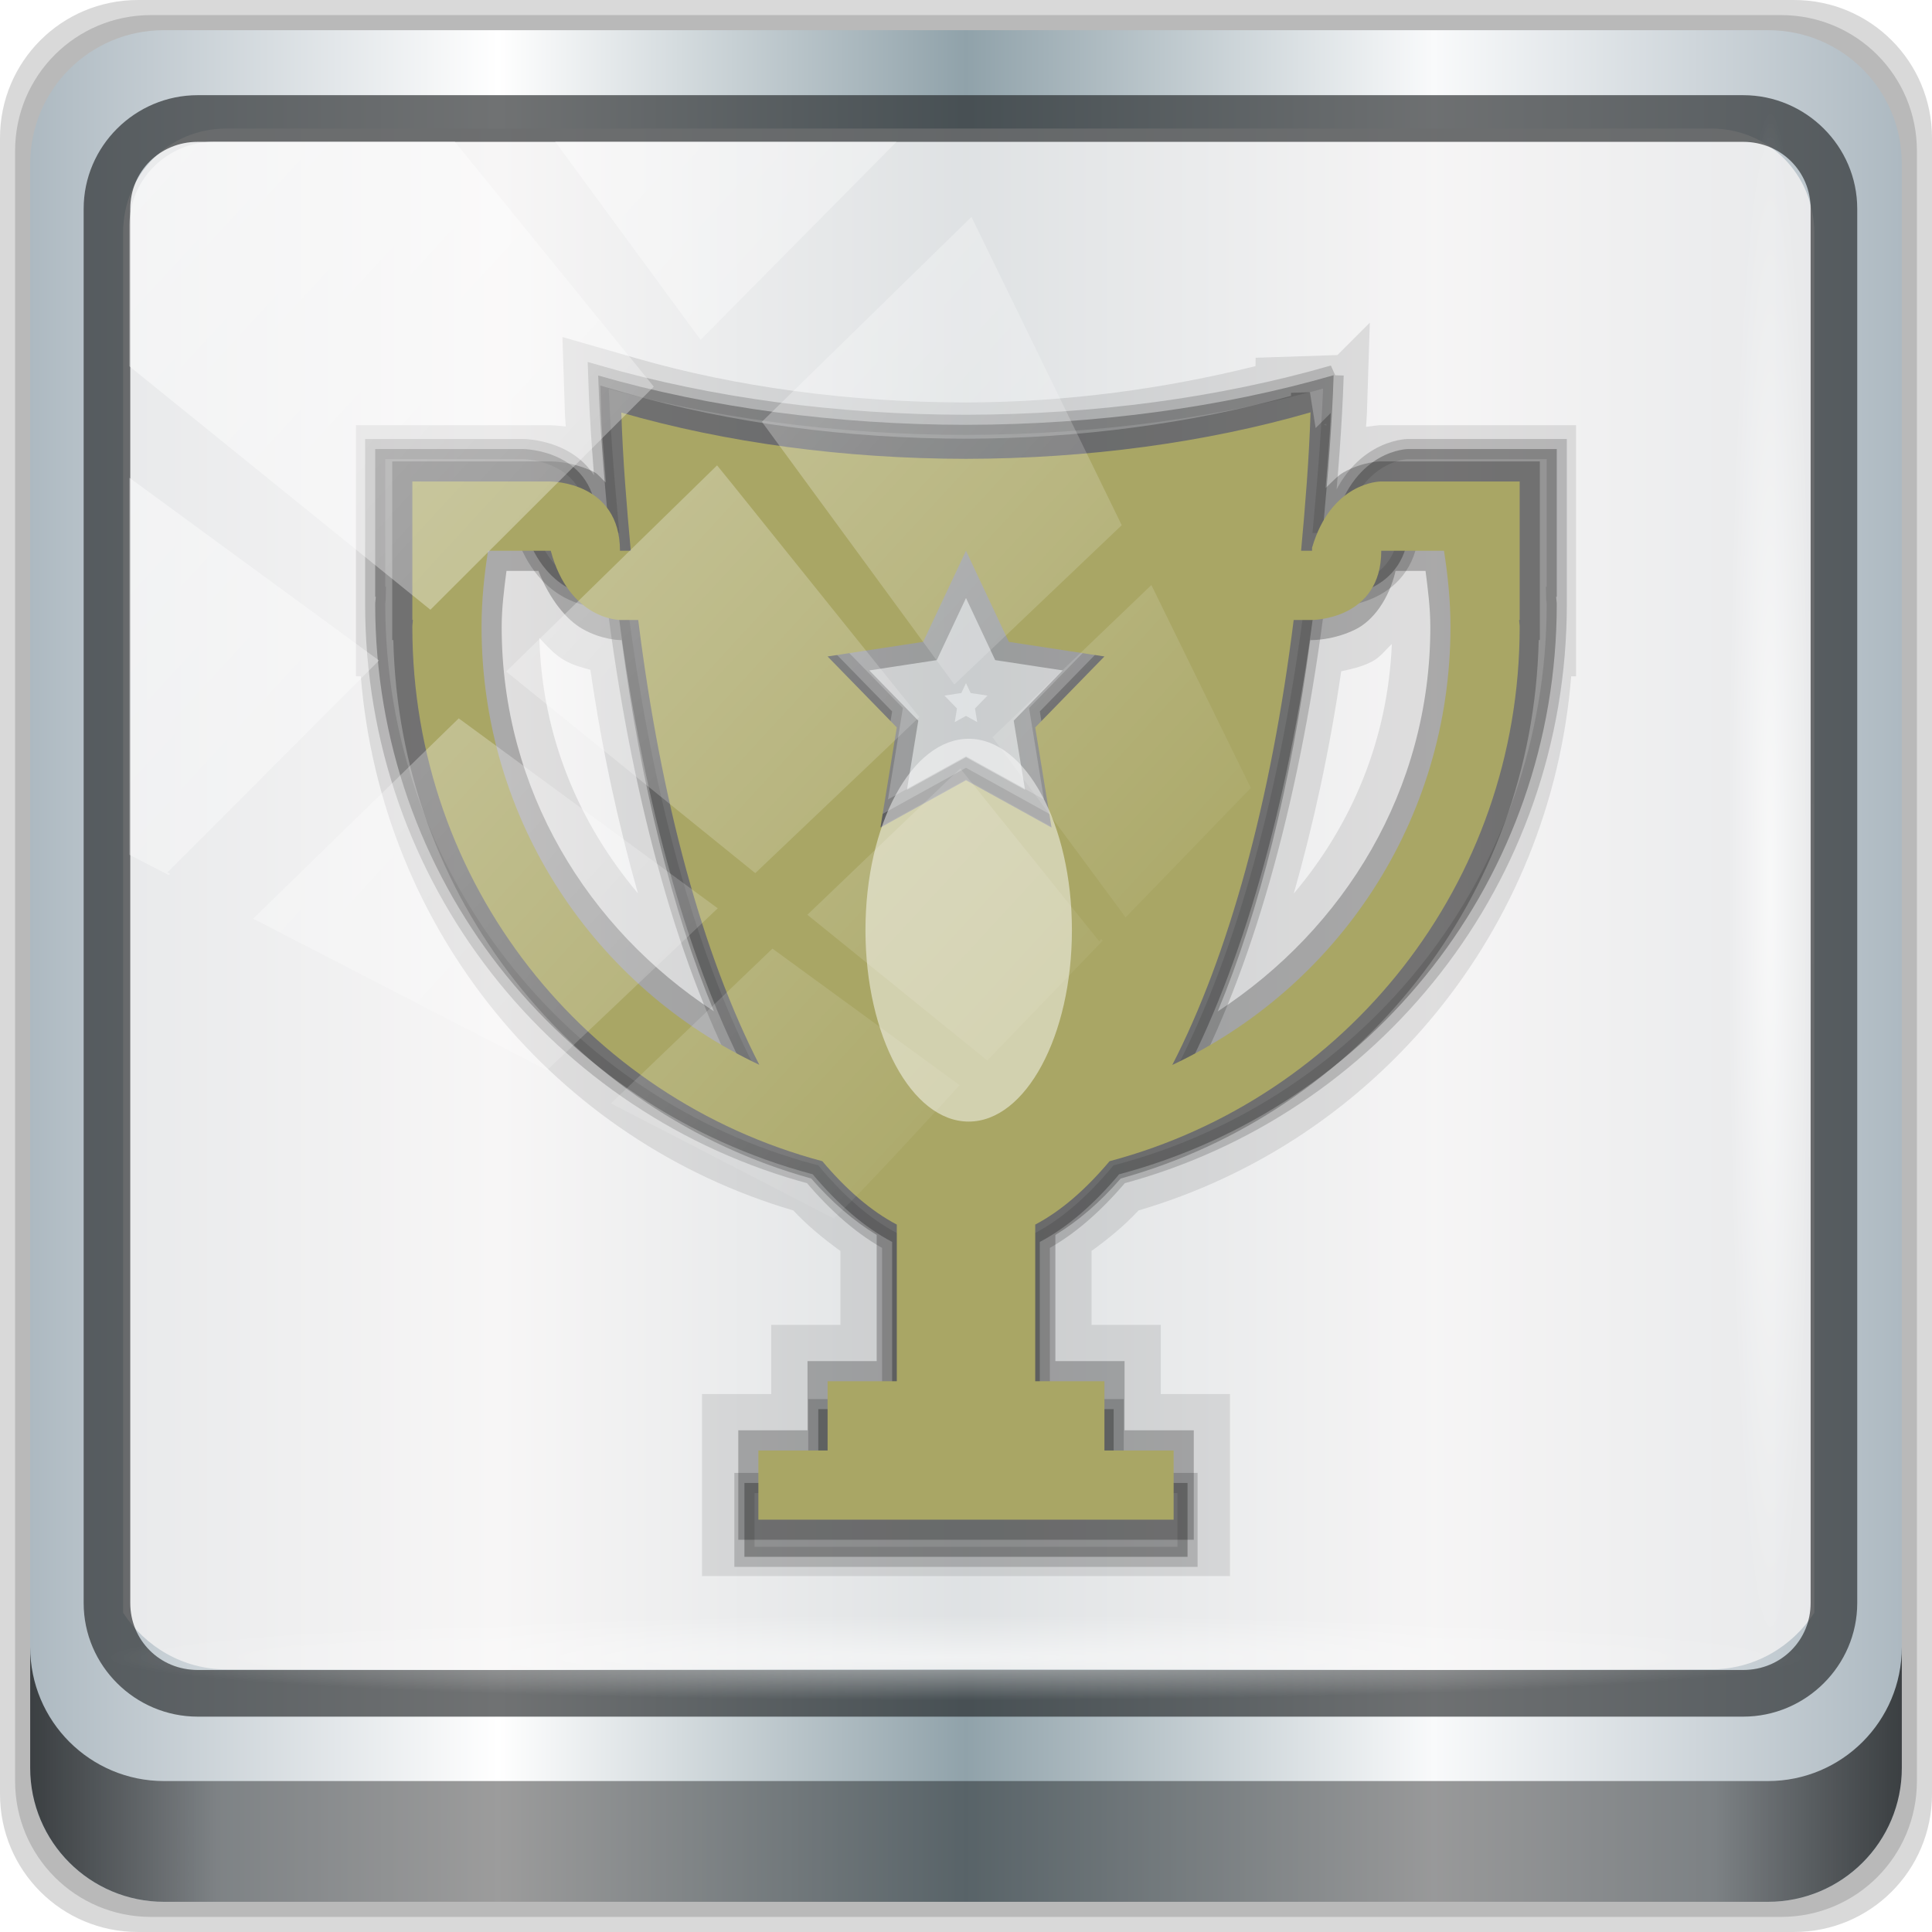 <?xml version="1.0" encoding="UTF-8" standalone="no"?>
<svg
   xmlns:dc="http://purl.org/dc/elements/1.1/"
   xmlns:cc="http://creativecommons.org/ns#"
   xmlns:rdf="http://www.w3.org/1999/02/22-rdf-syntax-ns#"
   xmlns:svg="http://www.w3.org/2000/svg"
   xmlns="http://www.w3.org/2000/svg"
   xmlns:xlink="http://www.w3.org/1999/xlink"
   xmlns:sodipodi="http://sodipodi.sourceforge.net/DTD/sodipodi-0.dtd"
   xmlns:inkscape="http://www.inkscape.org/namespaces/inkscape"
   viewBox="0 0 96 96"
   version="1.1"
   id="svg6"
   sodipodi:docname="trophy-bronze.svg"
   width="96"
   height="96"
   inkscape:version="0.92.2 5c3e80d, 2017-08-06">
  <sodipodi:namedview
     pagecolor="#ffffff"
     bordercolor="#666666"
     borderopacity="1"
     objecttolerance="10"
     gridtolerance="10"
     guidetolerance="10"
     inkscape:pageopacity="0"
     inkscape:pageshadow="2"
     inkscape:window-width="1280"
     inkscape:window-height="976"
     id="namedview8"
     showgrid="false"
     inkscape:snap-global="false"
     inkscape:zoom="5.5556596"
     inkscape:cx="7.524205"
     inkscape:cy="54.199191"
     inkscape:window-x="0"
     inkscape:window-y="20"
     inkscape:window-maximized="1"
     inkscape:current-layer="svg6" />
  <defs
     id="defs3051">
    <style
       type="text/css"
       id="current-color-scheme">
      .ColorScheme-Text {
        color:#4d4d4d;
      }
      </style>
    <linearGradient
       id="linearGradient873">
      <stop
         id="stop869"
         style="stop-color:#fb6464;stop-opacity:1"
         offset="0" />
      <stop
         id="stop871"
         style="stop-color:#f40000;stop-opacity:1"
         offset="1" />
    </linearGradient>
    <linearGradient
       inkscape:collect="always"
       xlink:href="#linearGradient6139-0"
       id="linearGradient4071"
       gradientUnits="userSpaceOnUse"
       gradientTransform="matrix(1.107,0,0,1.107,-5.143,-4.036)"
       x1="6"
       y1="47"
       x2="90"
       y2="47" />
    <linearGradient
       id="linearGradient6139-0">
      <stop
         id="stop6141-2"
         offset="0"
         style="stop-color:#adb9c1;stop-opacity:1;" />
      <stop
         style="stop-color:#ffffff;stop-opacity:1;"
         offset="0.25"
         id="stop6151-0" />
      <stop
         style="stop-color:#90a2aa;stop-opacity:1;"
         offset="0.5"
         id="stop6147-1" />
      <stop
         id="stop6149-4"
         offset="0.75"
         style="stop-color:#f9fafb;stop-opacity:1;" />
      <stop
         id="stop6143-4"
         offset="1"
         style="stop-color:#adb9c1;stop-opacity:1;" />
    </linearGradient>
    <linearGradient
       gradientTransform="translate(-2.95e-6,2.6e-5)"
       inkscape:collect="always"
       xlink:href="#linearGradient3832-0-6-1-1"
       id="linearGradient4129"
       x1="1.5"
       y1="88.172"
       x2="94.5"
       y2="88.172"
       gradientUnits="userSpaceOnUse" />
    <linearGradient
       id="linearGradient3832-0-6-1-1">
      <stop
         style="stop-color:#000000;stop-opacity:1;"
         offset="0"
         id="stop3834-6-3-7-1" />
      <stop
         id="stop3872-2-4"
         offset="0.1"
         style="stop-color:#000000;stop-opacity:0.588;" />
      <stop
         style="stop-color:#000000;stop-opacity:0.588;"
         offset="0.9"
         id="stop3844-6-2-7-6" />
      <stop
         style="stop-color:#000000;stop-opacity:1;"
         offset="1"
         id="stop3836-5-0-2-9" />
    </linearGradient>
    <radialGradient
       inkscape:collect="always"
       xlink:href="#linearGradient3737"
       id="radialGradient7462"
       gradientUnits="userSpaceOnUse"
       gradientTransform="matrix(0.975,0,0,0.049,33.899,80.167)"
       cx="13.948"
       cy="44.893"
       fx="13.948"
       fy="44.893"
       r="43.199" />
    <linearGradient
       id="linearGradient3737">
      <stop
         offset="0"
         style="stop-color:#ffffff;stop-opacity:1"
         id="stop3739" />
      <stop
         offset="1"
         style="stop-color:#ffffff;stop-opacity:0"
         id="stop3741" />
    </linearGradient>
    <radialGradient
       inkscape:collect="always"
       xlink:href="#linearGradient3737"
       id="radialGradient7464"
       gradientUnits="userSpaceOnUse"
       gradientTransform="matrix(0.888,0,0,0.049,31.545,-90.168)"
       cx="13.948"
       cy="44.893"
       fx="13.948"
       fy="44.893"
       r="43.199" />
    <linearGradient
       inkscape:collect="always"
       xlink:href="#linearGradient3737"
       id="linearGradient4767"
       gradientUnits="userSpaceOnUse"
       x1="2.771"
       y1="-28.642"
       x2="50.528"
       y2="14.514" />
    <clipPath
       id="clipPath4156-4-1"
       clipPathUnits="userSpaceOnUse">
      <path
         inkscape:connector-curvature="0"
         id="path4158-0-8"
         d="m 27.046,-55.695 -14.214,13.321 h 0.061 l 15.653,21.771 10.231,-10.546 C 38.562,-32.302 27.468,-54.819 27.046,-55.695 Z M 9.647,-39.383 -5.241,-25.321 15.988,-7.806 26.372,-18.383 Z m 31.491,12.951 -9.741,9.714 8.945,12.458 7.781,-7.555 z m -49.84,4.379 -13.754,12.982 26.283,13.846 0.061,-0.062 -0.123,-0.062 L 13.599,-5.401 -8.702,-22.053 Z m 38.015,7.401 -9.803,9.775 11.579,9.559 7.628,-7.401 -8.669,-11.009 z m 20.187,5.674 -7.383,7.216 6.188,8.542 5.82,-6.137 z m -32.195,6.322 -9.557,9.498 13.662,7.185 7.934,-7.678 z m 23.312,2.374 -7.107,6.938 8.363,6.907 5.361,-5.674 -0.061,-0.092 -0.092,0.123 -6.464,-8.203 z m -8.73,8.542 -7.505,7.339 10.354,5.458 c 1.397,-1.321 5.675,-6.123 5.851,-6.322 z"
         style="opacity:0.6;fill:#ffffff;fill-opacity:1;stroke:none" />
    </clipPath>
    <linearGradient
       gradientTransform="rotate(-90,48,48)"
       gradientUnits="userSpaceOnUse"
       xlink:href="#linearGradient3669"
       id="linearGradient3089-5-9-6-2"
       y2="48"
       x2="69"
       y1="48"
       x1="27" />
    <linearGradient
       id="linearGradient3669">
      <stop
         offset="0"
         style="stop-color:#ad0505;stop-opacity:1"
         id="stop3671" />
      <stop
         offset="1"
         style="stop-color:#ef5858;stop-opacity:1"
         id="stop3673" />
    </linearGradient>
    <filter
       inkscape:collect="always"
       style="color-interpolation-filters:sRGB"
       id="filter958"
       x="-0.024"
       width="1.048"
       y="-0.024"
       height="1.048">
      <feGaussianBlur
         inkscape:collect="always"
         stdDeviation="0.587"
         id="feGaussianBlur960" />
    </filter>
    <filter
       inkscape:collect="always"
       style="color-interpolation-filters:sRGB"
       id="filter883"
       x="-0.864"
       width="2.728"
       y="-0.187"
       height="1.374">
      <feGaussianBlur
         inkscape:collect="always"
         stdDeviation="2.074"
         id="feGaussianBlur885" />
    </filter>
  </defs>
  <path
     style="display:inline;opacity:0.15;fill:#000000;fill-opacity:1;fill-rule:nonzero;stroke:none"
     d="M 89.143,2.6e-5 H 6.857 C 3.058,2.6e-5 -5.5e-7,3.058 -5.5e-7,6.857 V 89.143 c 0,3.799 3.058,6.857 6.857,6.857 H 89.143 c 3.799,0 6.857,-3.058 6.857,-6.857 V 6.857 C 96,3.058 92.942,2.6e-5 89.143,2.6e-5 Z"
     id="path3288"
     inkscape:connector-curvature="0" />
  <path
     inkscape:connector-curvature="0"
     id="path4085"
     d="M 88.5,0.75 H 7.5 c -3.739,0 -6.75,3.01 -6.75,6.75 V 88.5 c 0,3.74 3.011,6.75 6.75,6.75 H 88.5 c 3.74,0 6.75,-3.01 6.75,-6.75 V 7.5 c 0,-3.739 -3.01,-6.75 -6.75,-6.75 z"
     style="display:inline;opacity:0.15;fill:#000000;fill-opacity:1;fill-rule:nonzero;stroke:none" />
  <path
     style="display:inline;fill:url(#linearGradient4071);fill-opacity:1;fill-rule:nonzero;stroke:none"
     d="M 87.857,1.5 H 8.143 c -3.68,0 -6.643,2.963 -6.643,6.643 V 87.857 c 0,3.68 2.963,6.643 6.643,6.643 H 87.857 c 3.68,0 6.643,-2.963 6.643,-6.643 V 8.143 c 0,-3.68 -2.963,-6.643 -6.643,-6.643 z"
     id="rect4251-1"
     inkscape:connector-curvature="0" />
  <path
     style="display:inline;opacity:0.779;fill:#f5f3f3;fill-opacity:1;fill-rule:nonzero;stroke:none;stroke-width:1.03"
     d="m 11.241,6.387 c -2.856,0 -5.124,2.288 -5.124,5.171 v 21.427 7.239 39.914 c 1.097,1.684 2.969,2.812 5.124,2.812 h 4.099 65.589 4.099 c 2.155,0 4.027,-1.127 5.124,-2.812 V 40.225 32.986 11.558 c 0,-2.883 -2.268,-5.171 -5.124,-5.171 z"
     id="path3400-6"
     inkscape:connector-curvature="0"
     sodipodi:nodetypes="sscccsccscccsss" />
  <path
     style="color:#4d4d4d;font-style:normal;font-variant:normal;font-weight:normal;font-stretch:normal;font-size:medium;line-height:normal;font-family:sans-serif;font-variant-ligatures:normal;font-variant-position:normal;font-variant-caps:normal;font-variant-numeric:normal;font-variant-alternates:normal;font-feature-settings:normal;text-indent:0;text-align:start;text-decoration:none;text-decoration-line:none;text-decoration-style:solid;text-decoration-color:#000000;letter-spacing:normal;word-spacing:normal;text-transform:none;writing-mode:lr-tb;direction:ltr;text-orientation:mixed;dominant-baseline:auto;baseline-shift:baseline;text-anchor:start;white-space:normal;shape-padding:0;clip-rule:nonzero;display:inline;overflow:visible;visibility:visible;opacity:0.187;isolation:auto;mix-blend-mode:normal;color-interpolation:sRGB;color-interpolation-filters:linearRGB;solid-color:#000000;solid-opacity:1;vector-effect:none;fill:#000000;fill-opacity:0.517;fill-rule:nonzero;stroke:none;stroke-width:3.6;stroke-linecap:butt;stroke-linejoin:miter;stroke-miterlimit:4;stroke-dasharray:none;stroke-dashoffset:0;stroke-opacity:1;color-rendering:auto;image-rendering:auto;shape-rendering:auto;text-rendering:auto;enable-background:accumulate"
     d="m 68.066,16.031 -1.611,1.611 -4.061,0.135 -0.01,0.416 c -4.46,1.109 -9.342,1.797 -14.383,1.805 -5.767,-0.004 -11.434,-0.77 -16.354,-2.188 l -3.701,-1.064 0.082,2.473 0.045,1.373 c 0.007,0.218 0.03,0.39 0.041,0.6 -0.409,-0.048 -0.771,-0.064 -0.771,-0.064 H 23.928 17.688 v 10.021 2.457 h 0.24 c 1.026,12.647 9.691,23.07 21.492,26.541 0.729,0.782 1.524,1.423 2.34,2.014 v 3.672 h -3.438 v 3.439 H 34.883 V 78.312 h 26.234 v -9.041 h -3.439 v -3.439 h -3.438 v -3.674 c 0.814,-0.591 1.607,-1.231 2.334,-2.012 C 68.378,56.678 77.047,46.255 78.072,33.605 H 78.312 V 31.148 21.127 h -6.24 -3.439 -0.057 -0.021 l -0.02,0.002 c 0,0 -0.324,0.031 -0.658,0.082 0.011,-0.221 0.036,-0.405 0.043,-0.633 z m -2.154,5.023 -0.002,0.098 -0.137,-0.059 z m -3.834,2.891 c -0.068,1.059 -0.122,2.132 -0.217,3.166 l -0.16,1.752 -0.199,1.596 c -1.09,8.767 -3.174,16.196 -5.74,21.176 l -1.797,3.479 -0.41,0.111 -0.566,0.674 c -1.004,1.191 -2.001,2.024 -2.855,2.475 l -1.494,0.787 v 12.273 h 3.438 v 1.277 h -8.152 v -1.277 h 3.438 V 59.154 l -1.496,-0.783 h -0.002 c -0.859,-0.452 -1.856,-1.284 -2.861,-2.477 H 43 L 42.434,55.223 42.012,55.109 40.219,51.627 C 37.656,46.65 35.581,39.221 34.492,30.459 L 34.295,28.875 34.131,27.111 v -0.002 c -0.094,-1.032 -0.149,-2.101 -0.217,-3.156 3.791,0.837 7.771,1.358 11.891,1.502 l -0.338,0.721 -1.494,3.176 -8.66,1.32 6.258,6.418 -1.514,9.273 L 48,41.971 55.943,46.363 54.43,37.09 60.688,30.672 52.027,29.352 50.195,25.453 c 4.117,-0.147 8.096,-0.668 11.883,-1.508 z m -35.277,7.756 c 0.384,0.407 0.758,0.827 1.23,1.1 0.475,0.274 0.887,0.363 1.305,0.482 0.585,4.023 1.397,7.692 2.361,11.104 -2.921,-3.466 -4.764,-7.79 -4.896,-12.686 z m 42.359,0.303 c -0.2,4.776 -2.006,9.003 -4.873,12.396 0.963,-3.393 1.772,-7.045 2.357,-11.045 0.475,-0.106 0.961,-0.196 1.521,-0.477 0.406,-0.203 0.667,-0.576 0.994,-0.875 z M 48,33.945 l 0.23,0.49 0.84,0.129 -0.623,0.639 0.111,0.678 L 48,35.572 l -0.559,0.309 0.111,-0.678 -0.623,-0.639 0.84,-0.129 z m 7.611,24.43 -0.025,0.029 -0.035,0.01 c 0.009,-0.01 0.019,-0.017 0.027,-0.027 0.011,-0.003 0.022,-0.009 0.033,-0.012 z m -15.227,0.002 c 0.011,0.003 0.022,0.009 0.033,0.012 0.009,0.01 0.019,0.017 0.027,0.027 l -0.035,-0.01 z"
     id="path857"
     inkscape:connector-curvature="0" />
  <path
     style="color:#4d4d4d;font-style:normal;font-variant:normal;font-weight:normal;font-stretch:normal;font-size:medium;line-height:normal;font-family:sans-serif;font-variant-ligatures:normal;font-variant-position:normal;font-variant-caps:normal;font-variant-numeric:normal;font-variant-alternates:normal;font-feature-settings:normal;text-indent:0;text-align:start;text-decoration:none;text-decoration-line:none;text-decoration-style:solid;text-decoration-color:#000000;letter-spacing:normal;word-spacing:normal;text-transform:none;writing-mode:lr-tb;direction:ltr;text-orientation:mixed;dominant-baseline:auto;baseline-shift:baseline;text-anchor:start;white-space:normal;shape-padding:0;clip-rule:nonzero;display:inline;overflow:visible;visibility:visible;opacity:0.464;isolation:auto;mix-blend-mode:normal;color-interpolation:sRGB;color-interpolation-filters:linearRGB;solid-color:#000000;solid-opacity:1;vector-effect:none;fill:#000000;fill-opacity:0.517;fill-rule:nonzero;stroke:none;stroke-width:2;stroke-linecap:butt;stroke-linejoin:miter;stroke-miterlimit:4;stroke-dasharray:none;stroke-dashoffset:0;stroke-opacity:1;color-rendering:auto;image-rendering:auto;shape-rendering:auto;text-rendering:auto;enable-background:accumulate"
     d="m 29.828,19.16 0.045,1.373 c 0.038,1.196 0.154,2.301 0.236,3.445 -0.201,-0.154 -0.372,-0.414 -0.576,-0.516 -1.098,-0.549 -2.166,-0.535 -2.166,-0.535 h -3.439 -4.439 v 8.221 0.656 h 0.055 c 0.293,12.809 8.946,23.465 20.766,26.756 1.013,1.166 2.098,2.1 3.252,2.805 v 6.268 h -3.438 v 3.439 h -3.439 v 5.439 h 22.633 v -5.439 h -3.439 v -3.439 h -3.438 v -6.268 c 1.153,-0.705 2.235,-1.64 3.246,-2.805 11.822,-3.289 20.478,-13.944 20.771,-26.756 h 0.055 v -0.656 -8.221 h -4.439 -3.439 -0.057 -0.004 c 0,0 -0.888,0.018 -1.82,0.549 -0.294,0.167 -0.59,0.495 -0.887,0.777 0.092,-1.237 0.214,-2.436 0.256,-3.732 l -0.75,0.75 -0.283,-1.783 -0.938,0.031 -0.004,0.152 C 59.207,21.027 53.67,21.791 48,21.799 42.075,21.795 36.256,21.012 31.15,19.541 Z m 34.205,2.572 c -0.092,1.876 -0.212,3.725 -0.379,5.543 l -0.1,1.092 h 1.586 1.055 v -0.953 c 0.415,-1.335 1.038,-1.911 1.545,-2.199 0.521,-0.297 0.848,-0.287 0.848,-0.287 h 0.045 3.439 2.439 v 4.877 h -0.043 l 0.016,1.018 c 0.004,0.249 0.027,0.352 0.027,0.326 0,12.319 -8.308,22.568 -19.637,25.584 l -0.305,0.082 -0.201,0.24 c -1.113,1.321 -2.259,2.311 -3.396,2.91 l -0.533,0.281 v 9.387 h 3.438 v 3.439 h 3.439 v 1.439 H 38.684 v -1.439 h 3.439 v -3.439 h 3.438 V 60.244 L 45.027,59.965 C 43.888,59.365 42.738,58.377 41.625,57.055 l -0.203,-0.24 -0.305,-0.082 C 29.792,53.714 21.488,43.465 21.488,31.148 c 0,0.026 0.023,-0.078 0.027,-0.326 l 0.018,-1.018 h -0.045 v -4.877 h 2.439 3.439 c 0,0 0.65,0.014 1.271,0.324 0.621,0.311 1.166,0.729 1.166,2.115 v 1 h 2.635 L 32.338,27.275 C 32.172,25.461 32.051,23.616 31.959,21.744 36.939,23.042 42.395,23.795 48,23.799 h 0.002 c 5.605,-0.008 11.056,-0.765 16.031,-2.066 z M 48,25.018 l -0.904,1.924 -1.902,4.045 -6.146,0.938 4.445,4.559 -1.062,6.512 L 48,39.914 l 5.57,3.08 -1.062,-6.512 4.445,-4.559 -6.146,-0.938 z m -24.605,1.35 -0.133,0.844 c -0.199,1.271 -0.334,2.58 -0.334,3.938 0,10.042 5.873,18.663 14.377,22.666 l 2.662,1.254 -1.348,-2.617 C 35.907,47.184 33.813,39.595 32.705,30.682 l -0.109,-0.877 h -1.791 c 0,0 -0.34,0.013 -0.873,-0.295 -0.533,-0.308 -1.198,-0.903 -1.6,-2.402 l -0.197,-0.74 z m 44.238,0 v 1 c 0,1.386 -0.545,1.803 -1.166,2.113 -0.621,0.311 -1.271,0.324 -1.271,0.324 h -1.797 l -0.109,0.877 c -1.109,8.919 -3.212,16.508 -5.928,21.777 l -1.348,2.611 2.66,-1.248 c 8.514,-3.999 14.398,-12.624 14.398,-22.674 0,-1.357 -0.135,-2.667 -0.334,-3.938 l -0.133,-0.844 z m -42.467,2 h 1.586 c 0.567,1.417 1.376,2.411 2.18,2.875 0.956,0.552 1.873,0.562 1.873,0.562 h 0.084 c 0.952,7.147 2.509,13.434 4.586,18.447 -6.278,-4.108 -10.547,-10.997 -10.547,-19.104 0,-0.939 0.12,-1.86 0.238,-2.781 z m 44.18,0 h 1.488 c 0.118,0.922 0.238,1.842 0.238,2.781 0,8.114 -4.278,15.005 -10.566,19.111 2.081,-5.013 3.646,-11.302 4.6,-18.455 h 0.09 c 0,0 1.068,0.014 2.166,-0.535 0.88,-0.44 1.65,-1.497 1.984,-2.902 z M 48,29.715 49.451,32.801 52.803,33.312 50.371,35.809 50.934,39.25 48,37.629 45.066,39.25 l 0.562,-3.441 -2.432,-2.496 3.352,-0.512 z"
     id="path853"
     inkscape:connector-curvature="0" />
  <path
     inkscape:connector-curvature="0"
     id="path4989"
     d="m 9.825,4.729 c -3.117,0 -5.668,2.54 -5.668,5.646 v 69.278 c 0,3.106 2.551,5.646 5.668,5.646 H 86.617 c 3.117,0 5.668,-2.54 5.668,-5.646 V 10.375 c 0,-3.106 -2.551,-5.646 -5.668,-5.646 z m 0,2.319 H 86.617 c 1.888,0 3.352,1.48 3.352,3.327 v 69.278 c 0,1.846 -1.464,3.327 -3.352,3.327 H 9.825 c -1.888,0 -3.352,-1.48 -3.352,-3.327 V 10.375 c 0,-1.846 1.464,-3.327 3.352,-3.327 z"
     style="color:#000000;font-style:normal;font-variant:normal;font-weight:normal;font-stretch:normal;font-size:medium;line-height:normal;font-family:Sans;-inkscape-font-specification:Sans;text-indent:0;text-align:start;text-decoration:none;text-decoration-line:none;letter-spacing:normal;word-spacing:normal;text-transform:none;writing-mode:lr-tb;direction:ltr;baseline-shift:baseline;text-anchor:start;display:inline;overflow:visible;visibility:visible;fill:#1f2224;fill-opacity:0.633;stroke:none;stroke-width:2.376;marker:none;enable-background:accumulate" />
  <path
     inkscape:connector-curvature="0"
     style="display:inline;opacity:0.658;fill:url(#linearGradient4129);fill-opacity:1;fill-rule:nonzero;stroke:none"
     d="m 1.5,81.844 v 6 c 0,3.68 2.976,6.656 6.656,6.656 H 87.844 c 3.68,0 6.656,-2.976 6.656,-6.656 v -6 c 0,3.68 -2.976,6.656 -6.656,6.656 H 8.156 c -3.68,0 -6.656,-2.976 -6.656,-6.656 z"
     id="path4118" />
  <rect
     style="opacity:0.55;fill:url(#radialGradient7462);fill-opacity:1;stroke:none"
     id="rect4131"
     width="84.25"
     height="4.25"
     x="5.375"
     y="80.25"
     rx="4.25"
     ry="4.25" />
  <rect
     ry="4.25"
     rx="4.25"
     y="-90.085"
     x="5.56"
     height="4.25"
     width="76.75"
     id="rect4141"
     style="opacity:0.669;fill:url(#radialGradient7464);fill-opacity:1;stroke:none"
     transform="rotate(90)" />
  <path
     style="color:#4d4d4d;fill:#010101;fill-opacity:1;stroke:#000000;stroke-width:1;opacity:0.569;filter:url(#filter958);stroke-opacity:0.517"
     d="M 66.269,18.643 C 60.715,20.249 54.416,21.099 48,21.109 c -6.416,-0.004 -12.718,-0.849 -18.276,-2.451 0.081,2.53 0.283,4.937 0.502,7.325 h -0.573 c 0,-3.67 -3.67,-3.67 -3.67,-3.67 h -3.67 -3.67 v 7.339 h 0.029 c -0.002,0.124 -0.029,0.241 -0.029,0.366 0,13.623 9.196,24.99 21.738,28.332 1.251,1.485 2.569,2.636 3.949,3.361 v 8.307 h -3.67 v 3.67 h -3.67 v 3.67 h 22.018 v -3.67 h -3.67 v -3.67 h -3.67 v -8.307 c 1.378,-0.726 2.692,-1.878 3.942,-3.361 12.545,-3.34 21.745,-14.706 21.745,-28.332 0,-0.124 -0.027,-0.242 -0.029,-0.366 h 0.029 v -7.339 h -3.67 -3.67 -0.057 c 0,0 -2.592,0.019 -3.612,3.512 v 0.158 h -0.057 -0.523 c 0.219,-2.392 0.421,-4.804 0.502,-7.339 z m -43.613,7.339 h 3.326 c 0.983,3.67 3.67,3.67 3.67,3.67 h 0.968 c 1.193,9.6 3.44,17.796 6.422,23.587 -8.712,-4.101 -14.729,-12.921 -14.729,-23.222 0,-1.378 0.137,-2.717 0.344,-4.035 z m 25.343,0 2.272,4.831 5.067,0.774 -3.67,3.763 0.867,5.311 L 48,38.152 l -4.537,2.509 0.867,-5.311 -3.67,-3.763 5.067,-0.774 z m 22.018,0 h 3.326 c 0.207,1.318 0.344,2.657 0.344,4.035 0,10.309 -6.027,19.132 -14.75,23.229 2.985,-5.792 5.242,-13.987 6.436,-23.595 h 0.975 c 0,0 3.67,0 3.67,-3.67 z"
     class="ColorScheme-Text"
     id="path4"
     inkscape:connector-curvature="0" />
  <path
     inkscape:connector-curvature="0"
     id="path952"
     class="ColorScheme-Text"
     d="M 65.121,20.489 C 59.916,21.994 54.013,22.791 48,22.799 41.987,22.795 36.082,22.003 30.873,20.502 c 0.076,2.371 0.265,4.627 0.47,6.864 h -0.537 c 0,-3.439 -3.439,-3.439 -3.439,-3.439 h -3.439 -3.439 v 6.878 h 0.027 c -0.002,0.116 -0.027,0.226 -0.027,0.343 0,12.767 8.618,23.419 20.372,26.551 1.173,1.392 2.408,2.47 3.701,3.15 v 7.785 h -3.439 v 3.439 h -3.439 v 3.439 h 20.634 v -3.439 h -3.439 v -3.439 h -3.439 V 60.849 c 1.291,-0.68 2.523,-1.76 3.694,-3.15 11.756,-3.13 20.378,-13.782 20.378,-26.551 0,-0.117 -0.025,-0.226 -0.027,-0.343 h 0.027 v -6.878 h -3.439 -3.439 -0.054 c 0,0 -2.429,0.018 -3.385,3.291 v 0.148 h -0.054 -0.49 c 0.205,-2.242 0.394,-4.502 0.47,-6.878 z m -40.871,6.878 h 3.117 c 0.921,3.439 3.439,3.439 3.439,3.439 h 0.907 c 1.118,8.996 3.224,16.677 6.018,22.104 -8.164,-3.843 -13.803,-12.109 -13.803,-21.762 0,-1.291 0.129,-2.547 0.322,-3.781 z m 23.75,0 2.129,4.527 4.749,0.725 -3.439,3.526 0.813,4.977 L 48,38.771 l -4.252,2.351 0.813,-4.977 -3.439,-3.526 4.749,-0.725 z m 20.634,0 h 3.117 c 0.194,1.235 0.322,2.49 0.322,3.781 0,9.661 -5.648,17.929 -13.823,21.769 2.797,-5.428 4.912,-13.108 6.032,-22.111 h 0.913 c 0,0 3.439,0 3.439,-3.439 z"
     style="color:#4d4d4d;fill:#a9a665;fill-opacity:1;stroke:none;stroke-width:1" />
  <rect
     transform="matrix(1.069,0,0,1.048,4.295,38.479)"
     style="opacity:0.508;fill:url(#linearGradient4767);fill-opacity:1;stroke:none"
     id="rect4146"
     width="75.966"
     height="69.024"
     x="2"
     y="-30"
     rx="3.957"
     ry="3.957"
     clip-path="url(#clipPath4156-4-1)" />
  <ellipse
     style="opacity:0.693;fill:#ffffff;fill-opacity:1;stroke:none;stroke-width:3.192;stroke-linecap:round;stroke-linejoin:bevel;stroke-miterlimit:4;stroke-dasharray:none;stroke-dashoffset:0;stroke-opacity:0.517;paint-order:stroke fill markers;filter:url(#filter883)"
     id="path861"
     cx="46.979"
     cy="40.741"
     rx="2.88"
     ry="13.32"
     transform="matrix(1.781,0,0,0.714,-35.536,17.131)" />
</svg>
